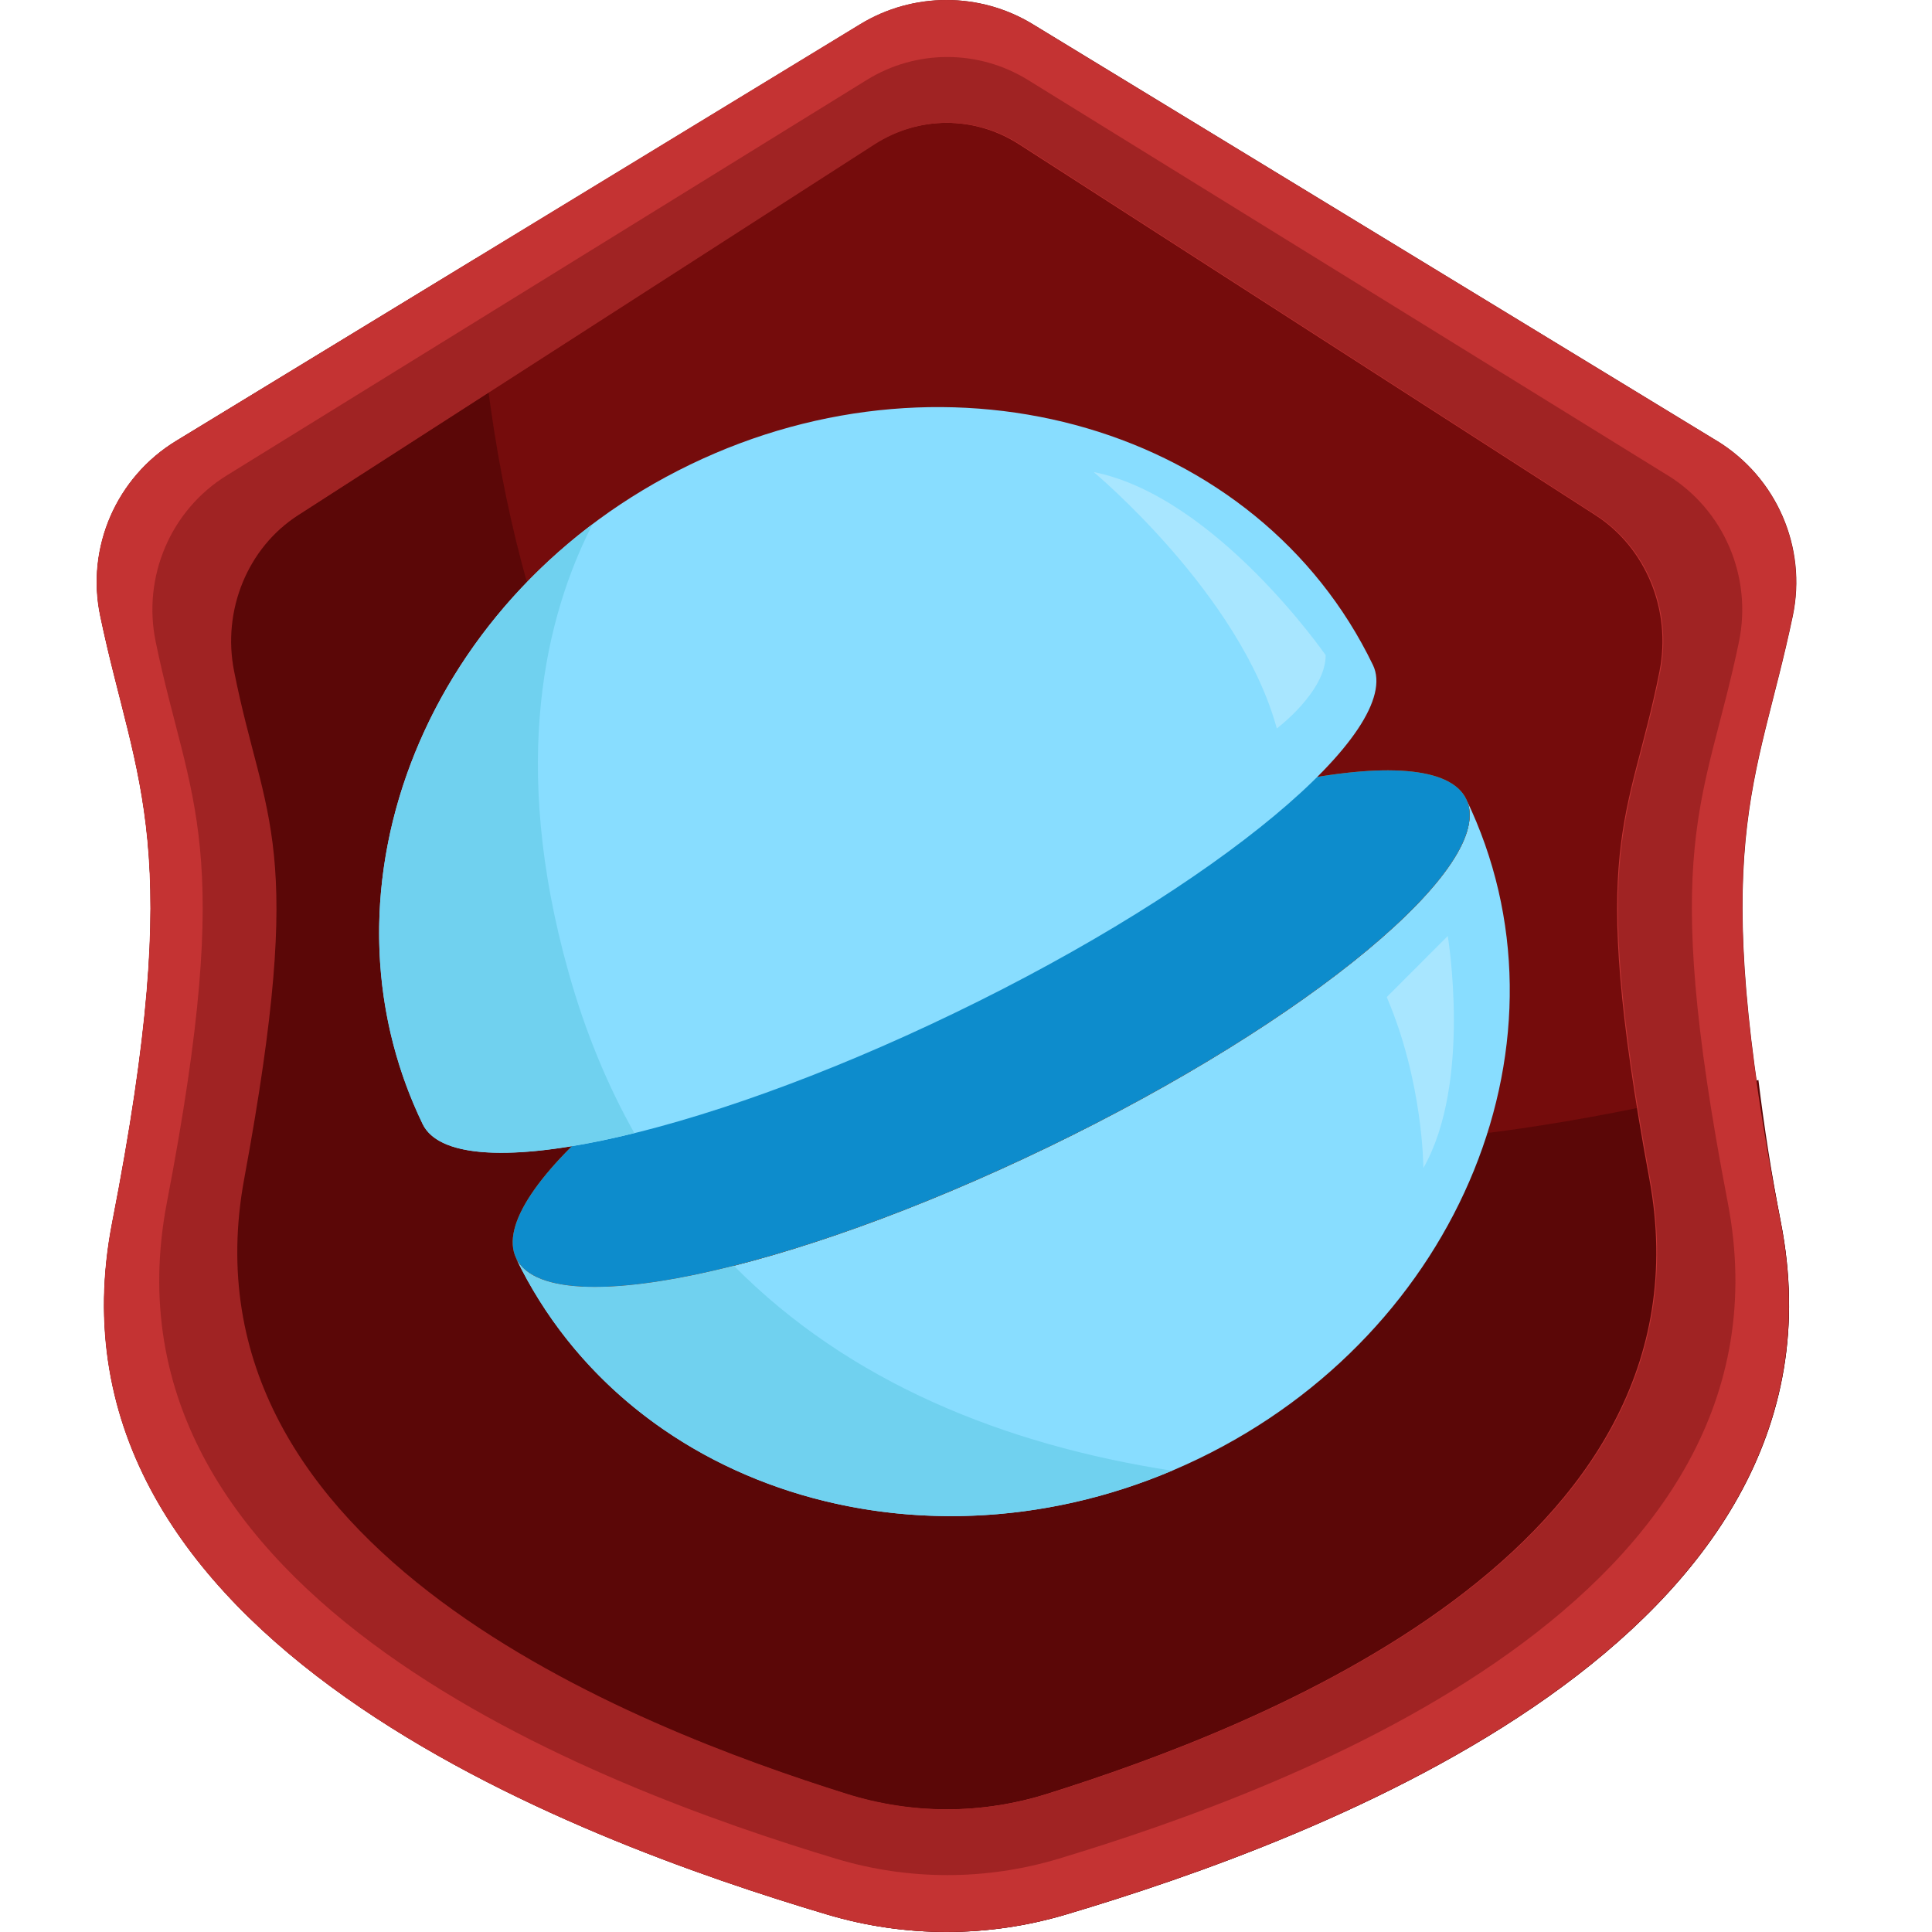 <svg width="48" height="48" viewBox="0 0 48 48" fill="none" xmlns="http://www.w3.org/2000/svg">
<path d="M42.655 10.951L25.661 0.601C24.345 -0.2 22.691 -0.2 21.375 0.601L4.384 10.951C2.897 11.855 2.136 13.599 2.494 15.304C3.386 19.563 4.636 20.919 2.791 30.369C0.765 40.75 14.355 45.722 20.553 47.566C22.488 48.143 24.548 48.143 26.483 47.566C32.681 45.722 46.271 40.75 44.245 30.369C42.4 20.919 43.65 19.563 44.542 15.304C44.9 13.599 44.139 11.855 42.652 10.948L42.655 10.951Z" fill="#750C0C"/>
<path d="M43.69 26.832C16.812 33.739 12.447 17.2 11.828 6.419L4.387 10.951C2.897 11.855 2.136 13.599 2.494 15.304C3.386 19.563 4.636 20.919 2.791 30.369C0.765 40.75 14.355 45.722 20.553 47.566C22.488 48.143 24.548 48.143 26.483 47.566C32.681 45.722 46.271 40.75 44.245 30.369C44.011 29.174 43.829 27.991 43.687 26.829L43.69 26.832Z" fill="#5B0707"/>
<path d="M42.649 10.951L25.655 0.601C24.339 -0.2 22.685 -0.2 21.369 0.601L4.378 10.951C2.888 11.855 2.13 13.599 2.488 15.304C3.38 19.563 4.63 20.919 2.785 30.369C0.759 40.75 14.349 45.722 20.547 47.566C22.482 48.143 24.542 48.143 26.477 47.566C32.675 45.722 46.265 40.75 44.239 30.369C42.394 20.919 43.644 19.563 44.536 15.304C44.894 13.599 44.133 11.855 42.646 10.948L42.649 10.951ZM41.23 16.678C40.477 20.471 39.425 20.88 40.978 29.292C42.686 38.535 31.234 42.928 26.01 44.569C24.378 45.082 22.643 45.082 21.014 44.569C15.79 42.928 4.338 38.535 6.046 29.292C7.599 20.88 6.547 20.471 5.794 16.678C5.494 15.162 6.134 13.608 7.387 12.802L21.709 3.586C22.819 2.873 24.211 2.873 25.319 3.586L39.637 12.799C40.89 13.605 41.53 15.159 41.23 16.675V16.678Z" fill="#C43333"/>
<path d="M41.433 11.81L25.54 1.987C24.308 1.226 22.761 1.226 21.533 1.987L5.637 11.81C4.244 12.668 3.534 14.325 3.868 15.944C4.702 19.988 5.87 20.901 4.147 29.872C2.251 39.724 14.965 44.426 20.762 46.177C22.573 46.723 24.499 46.723 26.31 46.177C32.108 44.426 44.821 39.724 42.925 29.872C41.199 20.904 42.367 19.988 43.204 15.944C43.538 14.328 42.828 12.671 41.436 11.81H41.433ZM41.251 16.675C40.498 20.467 39.446 20.877 40.999 29.289C42.707 38.532 31.255 42.925 26.031 44.566C24.399 45.079 22.664 45.079 21.035 44.566C15.811 42.925 4.36 38.532 6.067 29.289C7.621 20.877 6.568 20.467 5.816 16.675C5.515 15.159 6.155 13.605 7.408 12.799L21.73 3.586C22.84 2.873 24.232 2.873 25.34 3.586L39.658 12.799C40.911 13.605 41.551 15.159 41.251 16.675Z" fill="#A02323"/>
<path d="M26.044 28.497C19.524 31.646 13.603 32.884 12.82 31.261C15.669 37.158 23.265 39.388 29.784 36.239C36.303 33.09 39.279 25.755 36.427 19.855C37.213 21.478 32.563 25.348 26.044 28.497Z" fill="#88DDFF"/>
<path d="M26.046 28.495C32.565 25.346 37.213 21.476 36.428 19.853C35.644 18.23 29.724 19.468 23.206 22.617C16.688 25.767 12.04 29.636 12.824 31.259C13.608 32.882 19.528 31.645 26.046 28.495Z" fill="#CC6100"/>
<path d="M26.046 28.495C32.565 25.346 37.213 21.476 36.428 19.853C35.644 18.23 29.724 19.468 23.206 22.617C16.688 25.767 12.04 29.636 12.824 31.259C13.608 32.882 19.528 31.645 26.046 28.495Z" fill="#0D8CCC"/>
<path d="M17.146 11.543C10.627 14.691 7.651 22.027 10.503 27.927C11.288 29.55 17.207 28.315 23.726 25.163C30.245 22.015 34.895 18.144 34.11 16.521C31.261 10.623 23.665 8.394 17.146 11.543Z" fill="#88DDFF"/>
<path d="M12.82 31.261C15.575 36.961 22.755 39.233 29.116 36.539C24.942 35.893 21.096 34.343 18.235 31.449C15.338 32.183 13.263 32.177 12.82 31.261Z" fill="#70D1EF"/>
<path d="M14.722 13.023C9.935 16.636 8.033 22.818 10.499 27.927C10.933 28.825 12.945 28.846 15.76 28.151C15.095 26.968 14.543 25.646 14.128 24.165C12.653 18.92 13.569 15.271 14.722 13.023Z" fill="#70D1EF"/>
<path d="M27.172 11.728C27.172 11.728 30.812 14.761 31.722 18.098C31.722 18.098 32.936 17.188 32.936 16.278C32.936 16.278 30.206 12.334 27.172 11.728Z" fill="#A8E6FF"/>
<path d="M34.453 24.772L35.969 23.255C35.969 23.255 36.576 26.895 35.363 29.019C35.363 29.019 35.363 26.895 34.453 24.772Z" fill="#A8E6FF"/>
</svg>

